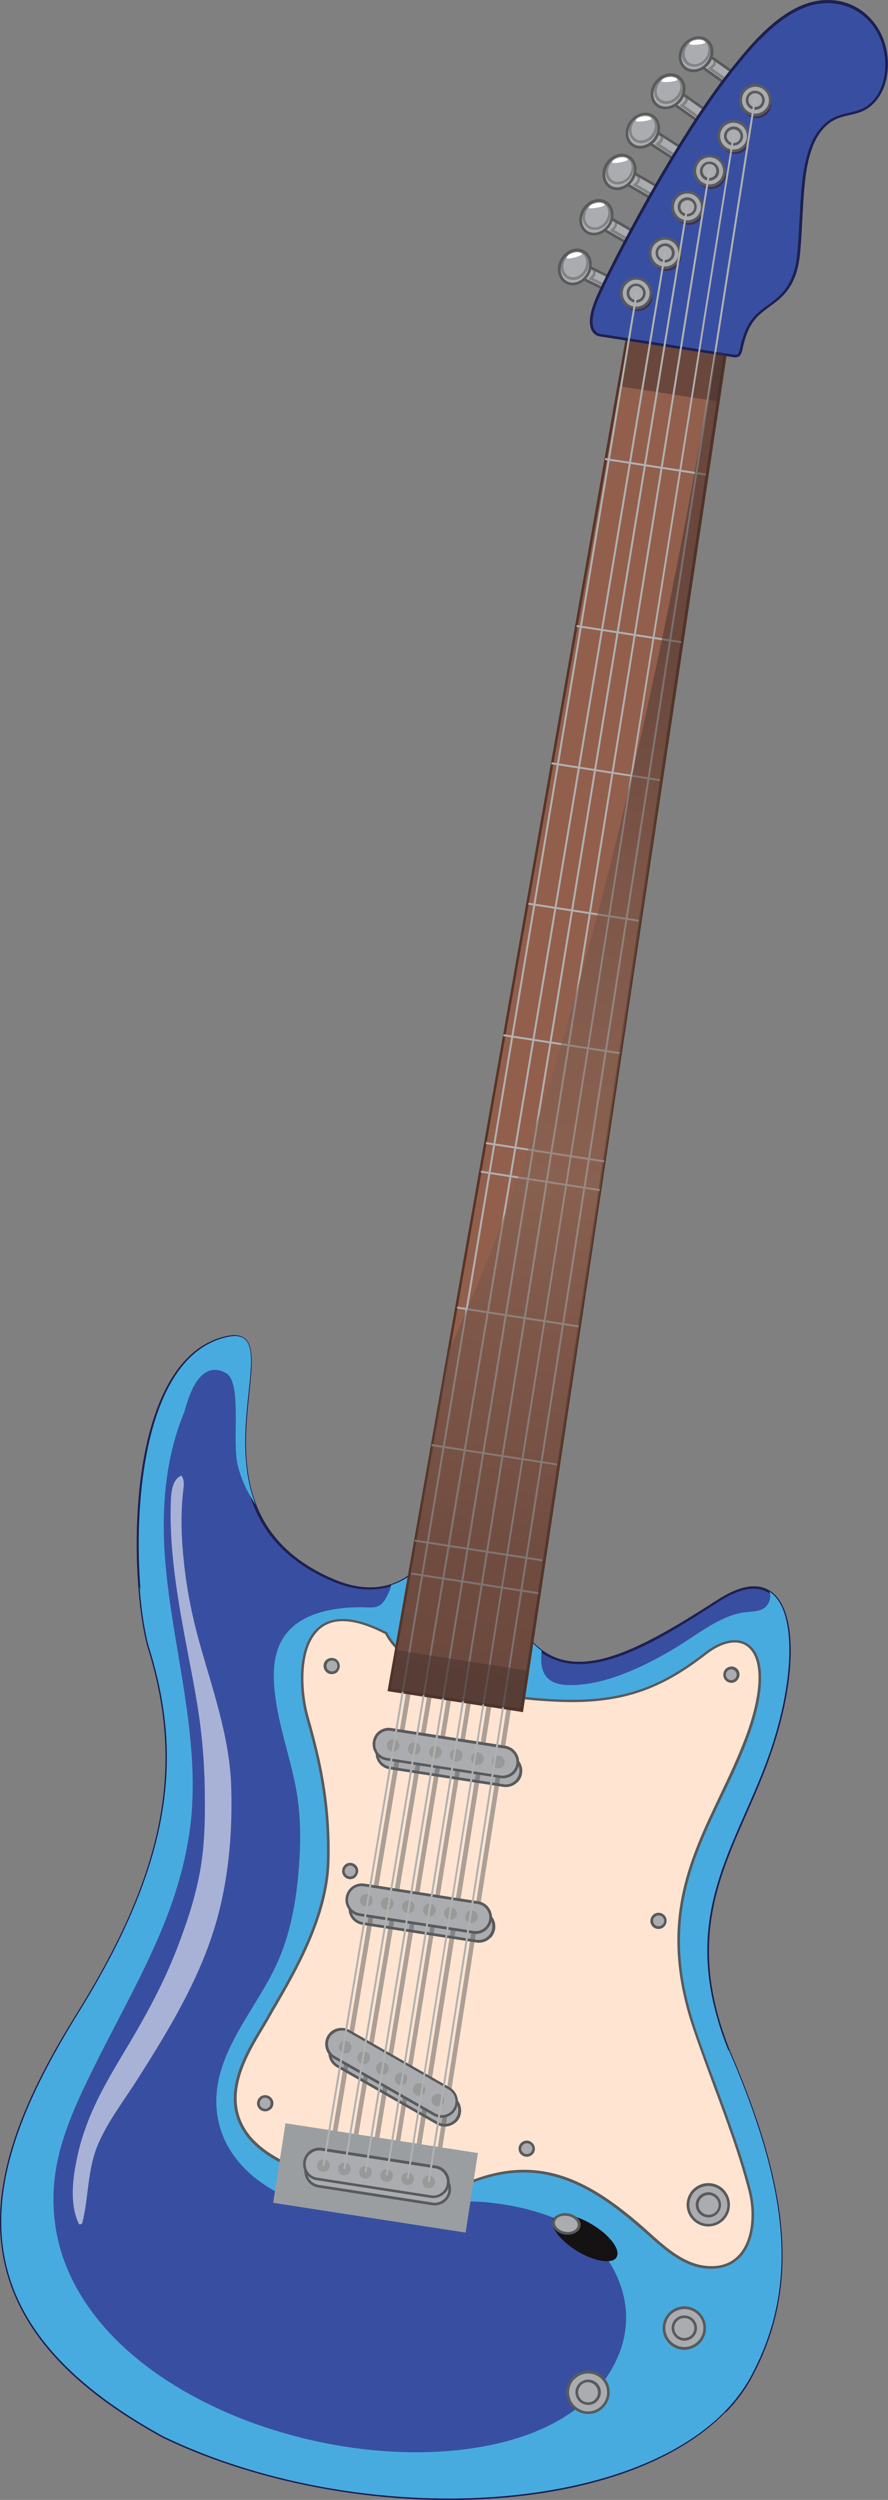 <?xml version="1.0" encoding="UTF-8"?>
<svg xmlns="http://www.w3.org/2000/svg" xmlns:xlink="http://www.w3.org/1999/xlink" viewBox="0 0 59.29 166.79">
  <rect x="0" y="0" width="59.29" height="166.79" fill="#808080" stroke="none"/>
  <defs>
    <style>
      .cls-1 {
        fill: url(#linear-gradient-3);
      }

      .cls-1, .cls-2, .cls-3, .cls-4, .cls-5, .cls-6, .cls-7, .cls-8 {
        mix-blend-mode: multiply;
      }

      .cls-9, .cls-10 {
        fill: #fff;
      }

      .cls-11 {
        fill: #585a5c;
      }

      .cls-2 {
        fill: url(#linear-gradient-4);
      }

      .cls-12 {
        fill: #151213;
      }

      .cls-13 {
        fill: url(#linear-gradient-15);
      }

      .cls-3, .cls-5, .cls-14 {
        fill: none;
      }

      .cls-15 {
        fill: url(#linear-gradient-14);
      }

      .cls-16, .cls-17 {
        fill: #384fa1;
      }

      .cls-10 {
        opacity: .56;
      }

      .cls-18 {
        fill: #925f4d;
      }

      .cls-19 {
        fill: #9b9ea0;
      }

      .cls-20 {
        fill: url(#linear-gradient-11);
      }

      .cls-4 {
        fill: url(#linear-gradient-6);
      }

      .cls-21 {
        fill: url(#linear-gradient-10);
      }

      .cls-5 {
        opacity: .5;
      }

      .cls-22 {
        fill: #989998;
      }

      .cls-6 {
        fill: url(#linear-gradient-5);
      }

      .cls-23 {
        fill: url(#linear-gradient-16);
      }

      .cls-14 {
        isolation: isolate;
      }

      .cls-24 {
        fill: #b0b1b1;
      }

      .cls-17 {
        mix-blend-mode: screen;
      }

      .cls-25 {
        fill: #fee4d1;
      }

      .cls-7 {
        fill: url(#linear-gradient-2);
      }

      .cls-26 {
        fill: url(#linear-gradient-7);
      }

      .cls-27 {
        fill: url(#linear-gradient-9);
      }

      .cls-28 {
        fill: url(#linear-gradient);
      }

      .cls-29 {
        fill: #1e2051;
      }

      .cls-30 {
        fill: #563528;
      }

      .cls-8 {
        fill: #48abdf;
      }

      .cls-31 {
        fill: url(#linear-gradient-8);
      }

      .cls-32 {
        fill: url(#linear-gradient-12);
      }

      .cls-33 {
        fill: url(#linear-gradient-13);
      }

      .cls-34 {
        fill: #aaacaf;
      }
    </style>
    <linearGradient id="linear-gradient" x1="-2056.13" y1="264.13" x2="-2056.13" y2="265.33" gradientTransform="translate(2096.31 218.89) rotate(8.81)" gradientUnits="userSpaceOnUse">
      <stop offset="0" stop-color="#e01d3c"/>
      <stop offset=".08" stop-color="#ba182e"/>
      <stop offset=".17" stop-color="#991321"/>
      <stop offset=".26" stop-color="#7e1018"/>
      <stop offset=".35" stop-color="#6b0d11"/>
      <stop offset=".45" stop-color="#600c0d"/>
      <stop offset=".55" stop-color="#5d0c0c"/>
      <stop offset=".67" stop-color="#4d0f10"/>
      <stop offset=".83" stop-color="#421113"/>
      <stop offset="1" stop-color="#3f1214"/>
    </linearGradient>
    <linearGradient id="linear-gradient-2" x1="-2057.27" y1="264.41" x2="-2057.27" y2="265.1" xlink:href="#linear-gradient"/>
    <linearGradient id="linear-gradient-3" x1="-2056.79" y1="264.54" x2="-2056.79" y2="265.22" xlink:href="#linear-gradient"/>
    <linearGradient id="linear-gradient-4" x1="-2056.21" y1="264.58" x2="-2056.21" y2="265.27" xlink:href="#linear-gradient"/>
    <linearGradient id="linear-gradient-5" x1="-2055.62" y1="264.55" x2="-2055.62" y2="265.24" xlink:href="#linear-gradient"/>
    <linearGradient id="linear-gradient-6" x1="-2055.12" y1="264.45" x2="-2055.12" y2="265.15" xlink:href="#linear-gradient"/>
    <linearGradient id="linear-gradient-7" x1="-2056.13" y1="263.64" x2="-2056.13" y2="264.69" xlink:href="#linear-gradient"/>
    <linearGradient id="linear-gradient-8" x1="-2057.01" y1="121.09" x2="-2057.01" y2="213.74" gradientTransform="translate(2096.31 218.89) rotate(8.81)" gradientUnits="userSpaceOnUse">
      <stop offset=".21" stop-color="#412f2c"/>
      <stop offset=".26" stop-color="#4b3832"/>
      <stop offset=".39" stop-color="#684f45"/>
      <stop offset=".51" stop-color="#795d50"/>
      <stop offset=".6" stop-color="#806354"/>
      <stop offset=".7" stop-color="#6c5247"/>
      <stop offset=".89" stop-color="#4c3833"/>
      <stop offset="1" stop-color="#412f2c"/>
    </linearGradient>
    <linearGradient id="linear-gradient-9" x1="-2054.87" y1="102.53" x2="-2053.43" y2="104.88" xlink:href="#linear-gradient"/>
    <linearGradient id="linear-gradient-10" x1="-2055.94" y1="105.12" x2="-2054.5" y2="107.47" xlink:href="#linear-gradient"/>
    <linearGradient id="linear-gradient-11" x1="-2057.17" y1="107.67" x2="-2055.73" y2="110.02" xlink:href="#linear-gradient"/>
    <linearGradient id="linear-gradient-12" x1="-2058.27" y1="110.26" x2="-2056.83" y2="112.61" xlink:href="#linear-gradient"/>
    <linearGradient id="linear-gradient-13" x1="-2059.27" y1="113.53" x2="-2057.83" y2="115.88" xlink:href="#linear-gradient"/>
    <linearGradient id="linear-gradient-14" x1="-2060.76" y1="116.47" x2="-2059.32" y2="118.82" xlink:href="#linear-gradient"/>
    <linearGradient id="linear-gradient-15" x1="-2057.72" y1="121.08" x2="-2057.72" y2="213.74" xlink:href="#linear-gradient-8"/>
    <linearGradient id="linear-gradient-16" x1="-2057.72" y1="121.09" x2="-2057.72" y2="213.74" xlink:href="#linear-gradient-8"/>
  </defs>
  <g class="cls-14">
    <g id="Layer_1" data-name="Layer 1">
      <g>
        <g>
          <g>
            <path class="cls-28" d="m22.54,164.9l-.1.64c-.04.28.58.61,1.38.74.81.12,1.5,0,1.54-.28l.1-.67-2.92-.43Z"/>
            <path class="cls-7" d="m22.73,165.89s-.06-.03-.05-.07l.08-.57s.04-.05.07-.05c.04,0,.06.04.06.07l-.09.56s-.04.05-.07.05Z"/>
            <path class="cls-1" d="m23.19,166.09s-.06-.04-.06-.07l.09-.57s.04-.06.07-.05c.04,0,.06.03.06.07l-.09.57s-.04.05-.07.05Z"/>
            <path class="cls-2" d="m23.76,166.22s-.06-.04-.06-.07l.09-.57s.04-.05.07-.05c.04.01.06.04.05.07l-.08.57s-.04.05-.07.05Z"/>
            <path class="cls-6" d="m24.34,166.28s-.06-.04-.05-.07l.09-.57s.04-.05.07-.05c.04,0,.06.04.06.07l-.09.57s-.04.05-.07.05Z"/>
            <path class="cls-4" d="m24.85,166.27s-.06-.03-.06-.06l.09-.58s.04-.05.07-.05c.04,0,.06.04.05.07l-.09.57s-.03.05-.07.05Z"/>
            <path class="cls-26" d="m25.46,165.35c-.05.28-.73.41-1.54.29-.8-.13-1.42-.46-1.38-.74.04-.28.73-.41,1.54-.28.81.12,1.42.45,1.38.73Z"/>
          </g>
          <g>
            <path class="cls-16" d="m28.65,103.75s-2,3.56-6.43,1.66c-10.91-4.68-2.39-17.18-7.03-16.21-7,1.45-6.46,16.75-5.2,20.81,2.27,7.33,1.47,14.26-4.7,24.21-6.17,9.95-9.5,20.05,5.63,28.33,13.89,6.69,34.27,5.24,39.21-4.06,2.95-5.57,2.83-11.67-1.51-21.7-3.63-9.08.66-13.58,2.87-20.18,2.2-6.6,1.57-13.11-3.52-9.84-5.09,3.27-9.84,6.07-12.75,2.48-2.92-3.59-6.57-5.5-6.57-5.5Z"/>
            <path class="cls-29" d="m48.45,160.93c-2.97,3.06-8.09,5.09-14.56,5.69-7.75.72-16.35-.77-23.01-3.97-5.92-3.24-9.34-6.9-10.47-11.18-1.55-5.9,1.55-12.05,4.8-17.28,5.76-9.3,7.12-16.29,4.69-24.14-.94-3.03-1.57-12.79,1.46-17.93.98-1.66,2.26-2.67,3.81-2.99.55-.11.94-.05,1.21.19.59.53.45,1.89.27,3.6-.4,3.82-1.02,9.58,5.61,12.43,4.29,1.84,6.23-1.48,6.31-1.62l.04-.08.08.04s3.71,1.96,6.6,5.52c2.78,3.43,7.18,1.02,12.64-2.49,1.54-.99,2.76-1.15,3.63-.48,1.64,1.28,1.65,5.56.03,10.43-.51,1.54-1.14,2.97-1.75,4.36-2,4.54-3.88,8.83-1.11,15.76,4.16,9.63,4.6,15.94,1.5,21.77-.45.85-1.04,1.65-1.76,2.39ZM12.59,90.77c-.39.4-.74.88-1.07,1.42-3.01,5.1-2.38,14.78-1.45,17.79,2.45,7.9,1.08,14.94-4.71,24.29-3.22,5.2-6.31,11.3-4.78,17.14,1.11,4.24,4.51,7.86,10.38,11.07,6.63,3.19,15.19,4.67,22.91,3.96,7.98-.74,13.88-3.65,16.18-7.98,3.07-5.78,2.63-12.04-1.51-21.62-2.8-7-.9-11.32,1.11-15.9.61-1.38,1.24-2.81,1.75-4.35,1.57-4.72,1.59-9.02.03-10.23-.79-.62-1.94-.45-3.42.49-4.58,2.95-9.77,6.28-12.87,2.46-2.64-3.25-5.93-5.14-6.47-5.44-.75,1.26-3.01,3.12-6.5,1.62-6.75-2.9-6.13-8.74-5.72-12.61.18-1.66.32-2.98-.21-3.45-.22-.2-.57-.25-1.05-.15-.99.2-1.86.7-2.62,1.48Z"/>
          </g>
          <path class="cls-8" d="m48.63,136.8c-3.63-9.08.66-13.58,2.87-20.18,1.55-4.65,1.7-9.26-.13-10.43.02.07.04.13.05.2.04.29-.08.58-.27.79-.2.22-.52.29-.8.33-.31.04-.62.04-.93.11-.39.08-.78.22-1.14.39-.74.33-1.42.79-2.1,1.24-1.41.94-2.9,1.78-4.48,2.4-.82.32-1.68.58-2.55.7-.42.06-.85.09-1.27.07-.32-.01-.65-.06-.94-.2-.81-.38-.87-1.26-.77-2.08-.32-.24-.63-.53-.92-.89-2.92-3.59-6.57-5.5-6.57-5.5,0,0-.82,1.45-2.56,2-.03.16-.08.32-.15.47-.19.42-.41.9-.91,1-.21.04-.42.03-.63.02-.36-.02-.71,0-1.07.01-1.47.1-3.1.45-4.12,1.59-1.19,1.33-1.04,3.31-.77,4.95.32,1.88.95,3.69,1.3,5.56.36,1.96.32,4.03.12,6-.2,2.01-.63,4.07-1.51,5.9-1.51,3.17-4.48,6.18-3.85,9.98.55,3.35,3.81,5.51,6.96,6.04,3.62.61,7.23-.65,10.86-.35,1.64.14,3.3.5,4.82,1.13.71.3,1.41.66,2.02,1.14.64.5,1.14,1.15,1.56,1.84.76,1.25,1.17,2.7,1.03,4.17-.13,1.41-.73,2.73-1.6,3.84-1.64,2.09-4.07,3.26-6.6,3.9-2.11.53-4.3.71-6.47.66-2.33-.05-4.66-.38-6.92-.94-2.26-.56-4.46-1.35-6.54-2.4-1.98-1-3.85-2.23-5.47-3.74-1.48-1.39-2.74-3.02-3.57-4.88-.83-1.85-1.17-3.89-1-5.91.24-2.87,1.51-5.49,2.77-8.03,1.67-3.36,3.57-6.63,4.89-10.16.67-1.81,1.17-3.68,1.42-5.59.25-1.92.21-3.86.03-5.79-.35-3.75-1.22-7.42-1.61-11.16-.38-3.67-.22-7.39,1.21-10.84,0,0,0,0,0,0,.06-.21.12-.42.19-.63.21-.63.48-1.31.97-1.77.18-.17.41-.3.66-.35.26-.05.53,0,.77.11.14.06.28.14.38.26.11.14.19.31.24.48.15.48.18.99.2,1.49.05,1.14-.05,2.29.05,3.43.04.51.2,1.01.38,1.49.23.6.54,1.18.9,1.71-2.09-5.38,1.58-11.89-1.83-11.19-7,1.45-6.46,16.75-5.2,20.81,2.27,7.33,1.47,14.26-4.7,24.21-6.17,9.95-9.5,20.05,5.63,28.33,13.89,6.69,34.27,5.24,39.21-4.06,2.95-5.57,2.83-11.67-1.51-21.7Z"/>
          <path class="cls-8" d="m51.61,145.69c.05.67.06,1.36.02,2.04-.07,1.24-.17,2.5-.35,3.73-.15,1.02-.4,2.03-.78,3-1.44,3.65-4.66,6.36-8.13,8.03-3.47,1.66-7.33,2.43-11.15,2.68-3.77.24-7.59,0-11.3-.73-3.32-.65-6.5-1.85-9.4-3.59-2.92-1.75-5.64-4.07-7.38-7.03-.82-1.4-1.4-2.93-1.62-4.54-.27-1.92.03-3.82.57-5.68,1.35-4.61,4.08-8.63,6.24-12.87,1.12-2.19,2.12-4.47,2.65-6.89.29-1.3.47-2.61.53-3.94.06-1.34-.04-2.68-.19-4.01-.27-2.34-.84-4.62-1.29-6.92-.2-1.01-.39-2.09-.71-3.12.13,1.77.38,3.25.66,4.16,2.27,7.33,1.47,14.26-4.7,24.21-6.17,9.95-9.5,20.05,5.63,28.33,13.89,6.69,34.27,5.24,39.21-4.06,1.96-3.7,2.56-7.63,1.48-12.8Z"/>
          <g>
            <g>
              <g>
                <g>
                  <polygon class="cls-34" points="46.92 4.5 52.45 8.41 52.96 7.68 47.43 3.77 46.92 4.5"/>
                  <path class="cls-11" d="m52.47,8.53l-5.68-4.01.62-.88,5.68,4.01-.61.88Zm-5.43-4.05l5.39,3.8.41-.58-5.38-3.8-.41.58Z"/>
                </g>
                <g class="cls-5">
                  <g>
                    <path class="cls-34" d="m47.4,4.56c.33-.23.31-.32.33-.56l-.28-.2-.53.7,5.53,3.91.12-.17-5.16-3.68Z"/>
                    <path class="cls-11" d="m52.48,8.53l-5.69-4.01.64-.84.4.27v.11c-.02.2-.04.32-.27.5l5.13,3.66-.22.32Zm-5.43-4.05l5.38,3.8v-.02s-5.18-3.7-5.18-3.7l.11-.07c.27-.19.28-.25.29-.44h0s-.17-.12-.17-.12l-.42.56Z"/>
                  </g>
                </g>
              </g>
              <g>
                <path class="cls-34" d="m47.21,2.7c.43.34.44,1.03.03,1.54-.4.51-1.08.64-1.51.29-.43-.34-.45-1.03-.03-1.54.4-.51,1.08-.64,1.51-.29Z"/>
                <path class="cls-11" d="m47.22,4.4c-.22.23-.51.37-.8.41-.28.03-.54-.04-.74-.21-.2-.16-.33-.4-.36-.68-.04-.34.08-.7.31-.98.23-.29.56-.47.9-.51.28-.03.54.04.74.21h0c.2.16.33.4.36.68.04.34-.08.7-.31.98-.03.04-.06.07-.09.11Zm-1.37-1.45s-.06.06-.08.09c-.2.25-.3.56-.27.85.02.23.13.43.29.56.16.13.38.19.61.17.29-.03.57-.19.77-.45.2-.25.3-.56.27-.85-.02-.23-.13-.43-.29-.56h0c-.16-.13-.38-.19-.61-.17-.25.03-.5.15-.69.35Z"/>
              </g>
              <g class="cls-5">
                <path class="cls-34" d="m47.21,2.7c-.43-.35-1.11-.21-1.51.29-.41.51-.39,1.19.03,1.54.43.35,1.1.21,1.51-.29.41-.5.4-1.19-.03-1.54Zm-.07,1.27c-.33.42-.9.52-1.24.24-.35-.28-.37-.85-.03-1.27.34-.42.9-.52,1.25-.24.35.29.37.85.03,1.27Z"/>
                <path class="cls-11" d="m47.22,4.4c-.22.23-.51.37-.8.41-.28.03-.54-.04-.74-.21-.2-.16-.33-.4-.36-.68-.04-.34.08-.7.31-.98.23-.29.56-.47.9-.51.28-.03.54.04.74.21h0c.2.16.33.4.36.68.04.34-.08.7-.31.98-.03.04-.06.07-.09.11Zm-1.68-.91c-.04.13-.05.27-.04.41.02.23.13.43.29.56.16.13.38.19.61.17.29-.03.57-.19.77-.45.15-.19.25-.41.27-.63-.04.16-.12.32-.24.47-.2.24-.47.4-.76.43-.23.02-.45-.04-.62-.17-.19-.15-.3-.38-.31-.65,0-.04,0-.09,0-.13Zm.46-.57s-.04.05-.06.07c-.15.18-.23.41-.22.63,0,.21.09.4.24.52.13.11.3.15.48.14.24-.02.47-.16.63-.36h0c.31-.38.3-.89-.01-1.15-.29-.23-.75-.16-1.06.16Z"/>
              </g>
              <path class="cls-9" d="m47.08,2.84c.01.12-1.04.22-1.05.09-.01-.12.21-.24.51-.27.29-.03.54.05.55.18Z"/>
            </g>
            <g>
              <g>
                <g>
                  <rect class="cls-34" x="47.63" y="5.19" width=".89" height="6.77" transform="translate(13.34 42.9) rotate(-54.78)"/>
                  <path class="cls-11" d="m50.6,11.01l-5.68-4.01.62-.87,5.68,4.01-.62.87Zm-5.43-4.05l5.39,3.8.41-.58-5.38-3.8-.41.58Z"/>
                </g>
                <g class="cls-5">
                  <g>
                    <path class="cls-34" d="m45.54,7.04c.33-.23.31-.33.33-.56l-.28-.2-.53.7,5.53,3.91.12-.17-5.16-3.68Z"/>
                    <path class="cls-11" d="m50.6,11.01l-5.68-4.01.64-.84.39.27v.1c-.02.2-.03.32-.27.5l5.14,3.66-.22.31Zm-5.43-4.05l5.38,3.8v-.02s-5.18-3.7-5.18-3.7l.1-.07c.27-.19.27-.26.28-.44h0s-.17-.12-.17-.12l-.42.55Z"/>
                  </g>
                </g>
              </g>
              <g>
                <path class="cls-34" d="m45.34,5.18c.43.34.44,1.03.03,1.54-.4.51-1.08.64-1.51.29-.42-.34-.44-1.03-.03-1.54.41-.51,1.08-.64,1.51-.29Z"/>
                <path class="cls-11" d="m45.35,6.88c-.44.45-1.11.55-1.55.2-.46-.38-.48-1.12-.04-1.67.23-.29.56-.48.9-.51.27-.03.54.04.74.21.2.16.33.4.36.68.04.34-.08.7-.31.99-.03.04-.06.07-.09.11Zm-1.37-1.44s-.05.06-.08.09c-.38.47-.37,1.1.02,1.41.39.31,1.02.19,1.39-.28.2-.25.3-.56.27-.85-.02-.23-.13-.43-.29-.56h0c-.16-.13-.38-.19-.6-.17-.25.03-.5.15-.7.36Z"/>
              </g>
              <g class="cls-5">
                <path class="cls-34" d="m45.34,5.18c-.43-.35-1.1-.22-1.51.29-.41.51-.39,1.2.03,1.54.43.34,1.11.21,1.51-.29.41-.5.39-1.19-.03-1.54Zm-.07,1.26c-.33.42-.89.52-1.24.24-.35-.28-.36-.85-.03-1.27.34-.41.89-.52,1.25-.24.35.28.36.85.03,1.27Z"/>
                <path class="cls-11" d="m45.35,6.88c-.44.45-1.11.55-1.55.2-.46-.38-.48-1.12-.04-1.67.23-.29.56-.48.9-.51.27-.03.54.04.74.21.2.16.33.4.36.68.04.34-.08.7-.31.99-.03.04-.06.07-.09.11Zm-1.68-.92c-.11.37-.03.76.25.98.39.31,1.02.19,1.39-.28.15-.19.25-.41.27-.63-.04.17-.12.33-.24.47-.17.22-.41.37-.67.42-.26.05-.51,0-.7-.16-.23-.19-.33-.49-.3-.79Zm.46-.56s-.04.05-.06.07c-.3.38-.3.89.01,1.14.15.12.35.16.56.12.21-.04.41-.17.56-.35h0c.17-.21.25-.46.22-.69-.02-.18-.1-.34-.23-.45-.29-.23-.75-.16-1.06.16Z"/>
              </g>
              <path class="cls-9" d="m45.22,5.32c0,.13-1.04.22-1.06.1,0-.13.22-.25.51-.28.29-.02.54.05.55.18Z"/>
            </g>
            <g>
              <g>
                <g>
                  <rect class="cls-34" x="46.05" y="7.66" width=".89" height="6.77" transform="translate(12.06 44.17) rotate(-57.25)"/>
                  <path class="cls-11" d="m49.13,13.37l-5.85-3.76.58-.9,5.84,3.76-.58.9Zm-5.6-3.82l5.55,3.57.38-.6-5.54-3.57-.39.6Z"/>
                </g>
                <g class="cls-5">
                  <g>
                    <path class="cls-34" d="m43.89,9.62c.33-.25.3-.34.31-.57l-.29-.19-.5.72,5.7,3.66.11-.18-5.32-3.45Z"/>
                    <path class="cls-11" d="m49.13,13.37l-5.85-3.76.61-.87.41.26v.11c0,.19-.02.31-.24.5l5.29,3.43-.21.33Zm-5.6-3.81l5.54,3.56v-.02s-5.34-3.47-5.34-3.47l.1-.08c.26-.2.27-.27.27-.44h0s-.17-.12-.17-.12l-.4.57Z"/>
                  </g>
                </g>
              </g>
              <g>
                <path class="cls-34" d="m43.62,7.77c.44.33.49,1.01.1,1.54-.38.52-1.06.68-1.5.36-.44-.33-.48-1.02-.1-1.54.39-.52,1.06-.68,1.5-.36Z"/>
                <path class="cls-11" d="m43.66,9.51c-.18.19-.41.32-.65.38-.31.07-.61.02-.84-.15-.48-.35-.53-1.1-.12-1.66.22-.3.55-.5.88-.55.27-.04.54.02.74.18h0c.48.36.53,1.1.12,1.66-.04.05-.08.11-.13.15Zm-1.36-1.47s-.08.09-.11.13c-.35.48-.32,1.12.08,1.41.19.14.44.19.7.12.26-.06.5-.23.68-.46.36-.48.32-1.11-.08-1.41h0c-.17-.13-.38-.18-.61-.14-.24.03-.47.16-.65.35Z"/>
              </g>
              <g class="cls-5">
                <path class="cls-34" d="m43.62,7.77c-.44-.33-1.11-.17-1.5.36-.38.52-.34,1.21.1,1.54.44.33,1.11.17,1.5-.36.39-.52.34-1.21-.1-1.54Zm-.02,1.27c-.32.43-.87.56-1.23.29-.36-.27-.4-.84-.08-1.27.32-.43.87-.56,1.23-.29.37.27.41.83.09,1.27Z"/>
                <path class="cls-11" d="m43.66,9.51c-.18.19-.41.32-.65.38-.31.07-.61.02-.84-.15-.48-.35-.53-1.1-.12-1.66.22-.3.55-.5.88-.55.27-.04.54.02.74.18h0c.48.36.53,1.1.12,1.66-.04.05-.08.11-.13.15Zm-1.68-.89c-.09.37.01.75.29.96.19.14.44.19.7.12.26-.06.5-.23.68-.46.15-.2.23-.43.24-.64-.03.17-.11.34-.21.48-.18.25-.45.41-.73.46-.23.04-.45-.02-.63-.15-.24-.18-.35-.47-.33-.78Zm.47-.62s-.06.07-.09.11c-.29.39-.26.9.06,1.14.14.1.31.14.49.11.24-.04.46-.18.61-.39h0c.16-.21.23-.47.19-.71-.03-.18-.12-.34-.26-.43-.14-.1-.31-.14-.49-.12-.19.03-.38.13-.53.28Z"/>
              </g>
              <path class="cls-9" d="m43.5,7.92c.02.12-1.03.27-1.05.14-.01-.12.21-.26.5-.29.29-.04.53.03.55.15Z"/>
            </g>
            <g>
              <g>
                <g>
                  <rect class="cls-34" x="44.6" y="10.24" width=".89" height="6.77" transform="translate(10.72 45.82) rotate(-59.99)"/>
                  <path class="cls-11" d="m47.79,15.83l-6.02-3.48.53-.93,6.02,3.48-.54.93Zm-5.77-3.54l5.71,3.3.36-.62-5.71-3.3-.35.62Z"/>
                </g>
                <g class="cls-5">
                  <g>
                    <path class="cls-34" d="m42.38,12.33c.31-.27.28-.35.27-.59l-.3-.17-.47.75,5.86,3.39.11-.18-5.48-3.19Z"/>
                    <path class="cls-11" d="m47.79,15.83l-6.02-3.48.56-.9.42.24v.11c0,.2,0,.31-.21.51l5.45,3.18-.2.34Zm-5.77-3.54l5.7,3.3v-.03s-5.49-3.21-5.49-3.21l.1-.08c.25-.21.25-.28.24-.46h0s-.18-.11-.18-.11l-.37.59Z"/>
                  </g>
                </g>
              </g>
              <g>
                <path class="cls-34" d="m42.02,10.49c.46.31.53.99.18,1.53-.36.54-1.02.74-1.48.43-.45-.3-.53-.99-.17-1.53.36-.54,1.02-.73,1.48-.43Z"/>
                <path class="cls-11" d="m42.1,12.28c-.19.2-.43.33-.68.38-.27.06-.54,0-.76-.14-.5-.33-.58-1.08-.2-1.65.19-.28.45-.48.75-.57.3-.09.61-.05.85.11h0c.5.33.59,1.07.2,1.65-.05.08-.11.15-.17.21Zm-1.33-1.5c-.06.06-.11.12-.15.19-.33.5-.27,1.13.15,1.4.18.12.4.16.62.11.29-.06.56-.25.73-.52.33-.5.26-1.13-.15-1.4-.2-.13-.45-.16-.7-.09-.19.05-.36.16-.5.31Z"/>
              </g>
              <g class="cls-5">
                <path class="cls-34" d="m42.02,10.49c-.46-.3-1.12-.11-1.48.43-.36.54-.28,1.23.17,1.53.46.3,1.12.11,1.48-.43.36-.54.28-1.22-.18-1.53Zm.04,1.27c-.3.45-.84.6-1.22.35-.38-.25-.44-.81-.14-1.26.3-.45.84-.61,1.22-.36.38.25.44.82.14,1.26Z"/>
                <path class="cls-11" d="m42.1,12.28c-.19.2-.43.33-.68.38-.27.06-.54,0-.76-.14-.5-.33-.58-1.08-.2-1.65.19-.28.45-.48.75-.57.3-.09.61-.05.85.11h0c.5.33.59,1.07.2,1.65-.05.08-.11.15-.17.21Zm-1.68-.83c-.06.37.06.73.34.92.18.12.4.16.62.11.29-.06.56-.25.73-.52.13-.2.2-.43.21-.64-.03.17-.09.33-.19.48-.15.23-.38.4-.63.47-.26.07-.51.04-.72-.1-.18-.12-.31-.31-.35-.54-.01-.06-.02-.13-.02-.19Zm.48-.7s-.09.1-.12.15c-.15.22-.21.47-.16.7.04.18.13.33.28.43.16.11.36.13.57.07.21-.06.4-.2.53-.4h0c.15-.22.2-.48.16-.71-.04-.18-.13-.33-.28-.43-.14-.09-.32-.12-.5-.09-.18.04-.34.13-.47.27Z"/>
              </g>
              <path class="cls-9" d="m41.91,10.65c.02.12-1.02.31-1.04.19-.02-.12.19-.26.48-.32.29-.05.54,0,.56.13Z"/>
            </g>
            <g>
              <g>
                <g>
                  <polygon class="cls-34" points="40.36 15.34 46.22 18.72 46.67 17.95 40.8 14.57 40.36 15.34"/>
                  <path class="cls-11" d="m46.26,18.85l-6.02-3.47.53-.93,6.02,3.47-.54.93Zm-5.78-3.54l5.71,3.29.35-.61-5.71-3.29-.35.61Z"/>
                </g>
                <g class="cls-5">
                  <g>
                    <path class="cls-34" d="m40.85,15.36c.31-.26.28-.35.28-.59l-.3-.17-.47.74,5.87,3.38.1-.18-5.48-3.19Z"/>
                    <path class="cls-11" d="m46.26,18.85l-.08-.05-5.95-3.43.56-.9.42.24v.1c0,.2,0,.32-.21.52l5.45,3.17-.19.33Zm-5.77-3.53l5.71,3.29v-.02s-5.5-3.21-5.5-3.21l.1-.08c.25-.21.25-.28.25-.46h0s-.18-.1-.18-.1l-.37.59Z"/>
                  </g>
                </g>
              </g>
              <g>
                <path class="cls-34" d="m40.48,13.52c.45.3.53.99.18,1.53-.36.54-1.02.73-1.48.43-.46-.3-.53-.99-.17-1.53.35-.54,1.02-.73,1.48-.43Z"/>
                <path class="cls-11" d="m40.56,15.3c-.4.42-1,.53-1.44.25-.5-.33-.59-1.07-.2-1.66.2-.31.51-.52.84-.59.27-.06.54,0,.76.14h0c.21.14.36.37.42.64.07.33-.01.7-.22,1.01-.05.08-.11.14-.17.21Zm-1.34-1.49c-.05.06-.1.12-.15.19-.33.5-.27,1.13.15,1.41.41.27,1.02.09,1.36-.41.18-.27.25-.59.19-.88-.05-.22-.17-.41-.34-.53h0c-.18-.12-.4-.16-.63-.11-.21.04-.42.16-.58.33Z"/>
              </g>
              <g class="cls-5">
                <path class="cls-34" d="m40.48,13.52c-.46-.31-1.12-.11-1.48.43-.36.54-.28,1.23.17,1.53.46.3,1.12.11,1.48-.43.36-.54.28-1.22-.18-1.53Zm.04,1.27c-.3.45-.84.6-1.22.35-.37-.25-.44-.82-.14-1.26.29-.45.84-.6,1.22-.35.37.25.44.81.14,1.26Z"/>
                <path class="cls-11" d="m40.56,15.3c-.4.42-1,.53-1.44.25-.5-.33-.59-1.07-.2-1.66.2-.31.51-.52.84-.59.27-.06.54,0,.76.14h0c.21.14.36.37.42.64.07.33-.01.7-.22,1.01-.05.08-.11.14-.17.21Zm-1.68-.84c-.07.38.05.75.34.94.41.27,1.02.09,1.36-.41.13-.2.21-.43.21-.66-.02.17-.09.34-.19.5-.32.48-.92.65-1.34.38-.25-.17-.37-.45-.37-.75Zm.47-.68s-.09.1-.12.15c-.27.4-.21.91.12,1.14.34.22.83.07,1.09-.33h0c.13-.2.19-.43.17-.65-.02-.21-.13-.39-.28-.49-.14-.09-.32-.13-.51-.09-.17.04-.34.13-.47.26Z"/>
              </g>
              <path class="cls-9" d="m40.37,13.67c.02.12-1.02.31-1.04.2-.02-.13.19-.27.48-.32.29-.05.54,0,.56.13Z"/>
            </g>
            <g>
              <g>
                <g>
                  <rect class="cls-34" x="41.76" y="16.32" width=".89" height="6.77" transform="translate(6.01 49.01) rotate(-64.02)"/>
                  <path class="cls-11" d="m45.09,21.7l-6.25-3.04.47-.96.08.04,6.17,3-.47.96Zm-6.01-3.13l5.92,2.89.31-.64-5.92-2.89-.31.64Z"/>
                </g>
                <g class="cls-5">
                  <g>
                    <path class="cls-34" d="m39.45,18.6c.29-.28.25-.37.23-.6l-.31-.15-.41.77,6.09,2.97.09-.19-5.69-2.8Z"/>
                    <path class="cls-11" d="m45.09,21.7l-6.25-3.05.5-.93.43.21v.1c.03.2.03.32-.17.53l5.65,2.78-.17.35Zm-6.01-3.13l5.92,2.88v-.03s-5.71-2.81-5.71-2.81l.09-.09c.24-.23.23-.3.21-.48h0s-.19-.09-.19-.09l-.33.62Z"/>
                  </g>
                </g>
              </g>
              <g>
                <path class="cls-34" d="m38.96,16.79c.48.27.6.95.28,1.51-.32.57-.96.8-1.44.53-.48-.27-.6-.95-.28-1.51.32-.56.97-.8,1.44-.53Z"/>
                <path class="cls-11" d="m39.1,18.64c-.37.39-.92.51-1.35.27-.23-.13-.39-.35-.46-.62-.09-.33-.04-.7.15-1.02.18-.32.48-.56.81-.65.27-.07.54-.04.76.09.22.13.39.34.46.61.09.33.04.7-.15,1.02-.06.11-.14.21-.22.29Zm-1.31-1.53c-.07.08-.14.16-.19.26-.16.28-.21.6-.13.88.06.22.19.4.38.51.43.24,1.03.02,1.32-.5.16-.28.21-.61.13-.89-.06-.22-.19-.4-.38-.5h0c-.18-.1-.4-.13-.62-.07-.19.05-.36.16-.5.31Z"/>
              </g>
              <g class="cls-5">
                <path class="cls-34" d="m38.96,16.79c-.47-.27-1.12-.04-1.44.53-.32.56-.2,1.24.28,1.51.48.27,1.12.04,1.44-.53.32-.56.2-1.24-.28-1.51Zm.13,1.26c-.27.46-.79.66-1.19.43-.4-.23-.5-.78-.24-1.25.27-.47.8-.66,1.19-.44.39.22.5.78.23,1.25Z"/>
                <path class="cls-11" d="m39.1,18.64c-.37.39-.92.51-1.35.27-.23-.13-.39-.35-.46-.62-.09-.33-.04-.7.15-1.02.18-.32.48-.56.81-.65.27-.07.54-.04.76.09.22.13.39.34.46.61.09.33.04.7-.15,1.02-.06.11-.14.21-.22.29Zm-1.66-.8c-.02.14,0,.28.03.41.06.22.19.4.38.51.43.24,1.03.02,1.32-.5.12-.21.18-.45.16-.67-.01.17-.06.35-.16.52h0c-.29.51-.88.71-1.31.47-.26-.15-.41-.42-.42-.73Zm.47-.76c-.06.06-.11.13-.16.21-.24.42-.15.92.2,1.12.34.2.82.02,1.06-.4.24-.42.15-.93-.2-1.13-.28-.16-.65-.07-.91.2Z"/>
              </g>
              <path class="cls-9" d="m38.86,16.95c.03.12-.99.39-1.02.27-.03-.12.17-.28.45-.35.28-.07.53-.03.57.09Z"/>
            </g>
          </g>
          <g>
            <path class="cls-25" d="m25.78,108.97s1.78,4.17,11.74,4.5c4.42.15,6.98-1.14,9.59-3.16,2.6-2.02,4.95-.28,2.72,5.66-2.23,5.94-6.46,10.45-3.51,19.29,1.21,3.62,2.79,7.23,3.73,10.92.55,2.15.06,5.29-2.83,5.09-1.77-.13-3.14-1.57-4.41-2.67-3.29-2.87-6.59-4.81-11.17-3.11-2.68.83-11.78.79-14.94-2.84-2.44-2.87.19-6.26,1.27-8.18,1.08-1.92,3.83-6.15,3.94-10.26.11-4.1-.67-7.11-1.38-9.64-.72-2.54-.87-8.78,5.26-5.6Z"/>
            <path class="cls-11" d="m49.39,150.62c-.54.56-1.27.8-2.18.74-1.57-.11-2.84-1.25-3.97-2.26-.17-.15-.33-.29-.49-.43-3.48-3.04-6.7-4.72-11.08-3.09-1.32.41-4.26.63-7.33.26-4.6-.55-6.73-2-7.71-3.12-2.18-2.57-.38-5.55.81-7.52.16-.27.32-.53.45-.77.12-.22.26-.46.42-.73,1.28-2.19,3.41-5.86,3.51-9.48.11-3.99-.62-6.94-1.38-9.61-.48-1.69-.68-4.83.84-6.07.99-.81,2.52-.69,4.55.36h.03s.01.04.01.04c0,.01.46,1.04,2.12,2.1,1.53.98,4.43,2.18,9.54,2.35,4.37.15,6.89-1.09,9.53-3.14,1.11-.86,2.21-1.06,2.93-.53,1.13.83,1.1,3.18-.06,6.29-.5,1.34-1.11,2.62-1.71,3.86-2.1,4.4-4.08,8.55-1.81,15.37.43,1.3.92,2.62,1.4,3.89.85,2.29,1.73,4.66,2.34,7.03.35,1.37.29,3.23-.62,4.32-.04.05-.08.1-.13.14Zm-28.19-41.78c-1.25,1.29-1.04,4.14-.59,5.71.76,2.69,1.5,5.65,1.39,9.67-.1,3.67-2.25,7.36-3.53,9.57-.16.27-.3.51-.42.73-.13.24-.29.5-.45.77-1.16,1.93-2.92,4.84-.82,7.31,3.06,3.5,12.03,3.68,14.85,2.81,4.46-1.66,7.73.05,11.26,3.12.16.14.32.29.49.44,1.1.99,2.35,2.11,3.86,2.21.92.07,1.65-.21,2.16-.82.87-1.04.92-2.83.58-4.16-.6-2.36-1.48-4.73-2.33-7.02-.47-1.28-.96-2.6-1.4-3.9-2.3-6.88-.3-11.07,1.81-15.5.59-1.24,1.2-2.52,1.7-3.85,1.14-3.03,1.18-5.31.12-6.09-.65-.48-1.66-.28-2.71.53-2.68,2.07-5.23,3.33-9.65,3.18-9.57-.32-11.61-4.12-11.8-4.53-1.94-1-3.4-1.13-4.32-.37-.07.05-.13.11-.19.17Z"/>
          </g>
          <g class="cls-3">
            <g class="cls-3">
              <path class="cls-34" d="m30.57,141.29c-.27.48-.88.64-1.37.37l-6.68-3.82c-.48-.28-.65-.89-.37-1.37h0c.27-.48.89-.65,1.37-.37l6.68,3.82c.48.28.65.89.37,1.37h0Z"/>
              <path class="cls-11" d="m30.49,141.55c-.34.35-.89.44-1.33.19l-6.68-3.82c-.52-.3-.71-.97-.41-1.49.14-.25.38-.44.66-.51.28-.08.58-.04.83.11l6.68,3.82c.52.3.7.97.41,1.5h0c-.05.08-.1.15-.16.21Zm-8.13-5.22c-.05.05-.1.12-.14.18-.25.44-.1.99.34,1.25l6.68,3.82c.44.25,1,.1,1.24-.33.25-.44.1-1-.34-1.25l-6.68-3.82c-.21-.12-.46-.15-.69-.09-.16.04-.3.13-.42.24Z"/>
            </g>
            <g class="cls-3">
              <path class="cls-34" d="m32.96,128.67c-.08.55-.6.92-1.15.84l-7.6-1.18c-.55-.08-.93-.59-.84-1.14h0c.08-.54.6-.92,1.14-.83l7.61,1.18c.55.08.92.59.84,1.14h0Z"/>
              <path class="cls-11" d="m32.76,129.28c-.24.25-.59.38-.96.32l-7.6-1.18c-.28-.04-.54-.19-.71-.42-.18-.24-.25-.53-.2-.82.09-.59.65-1,1.25-.91l7.61,1.18c.59.09,1,.65.91,1.25h0c-.04.23-.14.43-.29.59Zm-9.05-2.57c-.13.13-.22.3-.25.49-.04.24.02.49.17.69.14.19.36.32.59.35l7.6,1.18c.5.08.97-.27,1.04-.76.08-.5-.26-.97-.76-1.04l-7.61-1.18c-.3-.05-.6.06-.8.27Z"/>
            </g>
            <g class="cls-3">
              <path class="cls-34" d="m34.77,118.29c-.08.55-.6.92-1.14.84l-7.61-1.18c-.55-.08-.92-.6-.84-1.14h0c.09-.55.6-.92,1.15-.84l7.61,1.18c.54.08.92.6.83,1.14h0Z"/>
              <path class="cls-11" d="m34.56,118.9s-.09.08-.14.12c-.24.17-.52.24-.81.2l-7.61-1.18c-.59-.09-1-.65-.91-1.24.09-.59.65-1,1.25-.91l7.61,1.18c.29.04.54.2.71.43.17.24.24.52.2.81-.03.23-.14.43-.29.59Zm-9.05-2.57c-.13.13-.22.3-.25.49-.08.5.27.96.76,1.04l7.61,1.18c.24.04.48-.02.68-.17.19-.14.32-.35.36-.59h0c.04-.24-.02-.48-.16-.68-.14-.2-.35-.32-.59-.36l-7.61-1.18c-.3-.05-.6.07-.8.27Z"/>
            </g>
            <g class="cls-5">
              <g>
                <g>
                  <polygon class="cls-34" points="47.05 31.76 40.69 30.77 40.7 30.65 47.07 31.63 47.05 31.76"/>
                  <polygon class="cls-11" points="47.12 31.87 40.59 30.85 40.62 30.54 47.18 31.56 47.12 31.87"/>
                </g>
                <g>
                  <rect class="cls-34" x="42.04" y="39.02" width=".13" height="6.69" transform="translate(-6.2 77.49) rotate(-81.19)"/>
                  <rect class="cls-11" x="41.95" y="38.93" width=".31" height="6.87" transform="translate(-6.2 77.49) rotate(-81.19)"/>
                </g>
                <g>
                  <rect class="cls-34" x="40.49" y="48.09" width=".13" height="6.93" transform="translate(-16.61 83.72) rotate(-81.17)"/>
                  <rect class="cls-11" x="40.4" y="48" width=".31" height="7.11" transform="translate(-16.61 83.72) rotate(-81.17)"/>
                </g>
                <g>
                  <polygon class="cls-34" points="42.56 61.53 35.59 60.45 35.61 60.32 42.58 61.4 42.56 61.53"/>
                  <polygon class="cls-11" points="42.63 61.63 35.49 60.52 35.54 60.22 42.68 61.33 42.63 61.63"/>
                </g>
                <g>
                  <polygon class="cls-34" points="41.28 70.36 33.94 69.23 33.96 69.1 41.29 70.23 41.28 70.36"/>
                  <polygon class="cls-11" points="41.36 70.46 33.84 69.3 33.89 69 41.4 70.16 41.36 70.46"/>
                </g>
                <g>
                  <polygon class="cls-34" points="40.24 77.58 32.79 76.42 32.81 76.3 40.26 77.45 40.24 77.58"/>
                  <polygon class="cls-11" points="40.32 77.68 32.68 76.5 32.73 76.19 40.36 77.38 40.32 77.68"/>
                </g>
                <g>
                  <polygon class="cls-34" points="39.94 79.5 32.45 78.34 32.47 78.21 39.96 79.37 39.94 79.5"/>
                  <polygon class="cls-11" points="40.02 79.6 32.35 78.41 32.39 78.11 40.06 79.29 40.02 79.6"/>
                </g>
                <g>
                  <polygon class="cls-34" points="38.53 88.6 30.86 87.41 30.88 87.28 38.55 88.47 38.53 88.6"/>
                  <polygon class="cls-11" points="38.61 88.7 30.76 87.48 30.8 87.18 38.65 88.39 38.61 88.7"/>
                </g>
                <g>
                  <polygon class="cls-34" points="37.11 97.8 29.19 96.58 29.21 96.45 37.13 97.67 37.11 97.8"/>
                  <polygon class="cls-11" points="37.18 97.91 29.09 96.65 29.13 96.34 37.23 97.6 37.18 97.91"/>
                </g>
                <g>
                  <polygon class="cls-34" points="36.12 104.2 28.08 102.95 28.1 102.82 36.14 104.07 36.12 104.2"/>
                  <polygon class="cls-11" points="36.19 104.3 27.98 103.02 28.02 102.72 36.24 103.99 36.19 104.3"/>
                </g>
                <g>
                  <polygon class="cls-34" points="35.84 106.38 27.8 105.13 27.82 105 35.86 106.25 35.84 106.38"/>
                  <polygon class="cls-11" points="35.91 106.48 27.7 105.21 27.75 104.9 35.97 106.18 35.91 106.48"/>
                </g>
              </g>
              <g>
                <g>
                  <polygon class="cls-34" points="22.03 144.6 21.9 144.58 42.83 19.6 42.95 19.63 22.03 144.6"/>
                  <polygon class="cls-11" points="22.11 144.71 21.8 144.65 42.75 19.5 43.06 19.55 43.04 19.64 22.11 144.71"/>
                </g>
                <g>
                  <polygon class="cls-34" points="23.44 144.82 23.31 144.79 44.72 16.97 44.85 17 23.44 144.82"/>
                  <polygon class="cls-11" points="23.51 144.93 23.21 144.87 23.22 144.78 44.65 16.87 44.95 16.93 44.93 17.01 23.51 144.93"/>
                </g>
                <g>
                  <polygon class="cls-34" points="24.85 145.04 24.72 145.01 46.21 13.84 46.34 13.87 24.85 145.04"/>
                  <polygon class="cls-11" points="24.92 145.14 24.61 145.09 24.63 145 46.13 13.74 46.44 13.79 46.42 13.88 24.92 145.14"/>
                </g>
                <g>
                  <polygon class="cls-34" points="26.25 145.26 26.13 145.23 47.69 11.46 47.82 11.48 26.25 145.26"/>
                  <polygon class="cls-11" points="26.32 145.36 26.02 145.3 26.04 145.22 47.62 11.35 47.92 11.4 47.91 11.49 26.32 145.36"/>
                </g>
                <g>
                  <polygon class="cls-34" points="27.66 145.47 27.53 145.45 49.3 9.09 49.43 9.11 27.66 145.47"/>
                  <polygon class="cls-11" points="27.74 145.58 27.43 145.53 27.44 145.44 49.22 8.98 49.53 9.03 49.52 9.12 27.74 145.58"/>
                </g>
                <g>
                  <polygon class="cls-34" points="29.06 145.69 28.94 145.67 50.72 6.69 50.85 6.71 29.06 145.69"/>
                  <polygon class="cls-11" points="29.14 145.79 28.84 145.75 50.64 6.59 50.95 6.63 50.94 6.72 29.14 145.79"/>
                </g>
              </g>
            </g>
          </g>
          <g>
            <path class="cls-34" d="m30.37,140.7c-.28.48-.89.65-1.37.37l-6.69-3.82c-.48-.27-.64-.89-.37-1.37h0c.28-.48.89-.65,1.37-.37l6.68,3.82c.48.27.65.89.37,1.37h0Z"/>
            <path class="cls-11" d="m30.28,140.96c-.34.35-.89.44-1.33.19l-6.69-3.82c-.52-.3-.7-.97-.41-1.49.3-.52.97-.7,1.49-.4l6.68,3.82c.25.14.43.37.51.65.08.28.04.58-.1.84h0c-.05.08-.1.15-.16.22Zm-8.13-5.21c-.05.05-.1.11-.13.18-.25.44-.09,1,.34,1.25l6.69,3.82c.43.25.99.1,1.24-.34.12-.21.15-.46.09-.7-.06-.23-.22-.43-.42-.55l-6.68-3.82c-.37-.21-.83-.13-1.11.16Z"/>
          </g>
          <g>
            <path class="cls-34" d="m32.76,128.08c-.09.54-.6.92-1.14.84l-7.61-1.18c-.55-.09-.92-.6-.84-1.14h0c.08-.55.59-.92,1.14-.84l7.61,1.18c.55.08.92.59.84,1.14h0Z"/>
            <path class="cls-11" d="m32.55,128.69c-.24.25-.59.38-.95.32l-7.61-1.18c-.29-.05-.55-.2-.72-.44-.17-.24-.24-.52-.19-.81.09-.59.65-1,1.24-.91l7.61,1.18c.29.04.54.2.71.43.17.24.24.52.2.81h0c-.04.23-.14.44-.3.59Zm-9.05-2.57c-.13.13-.22.3-.25.49-.04.24.02.48.16.67.14.2.36.33.6.37l7.61,1.18c.5.08.96-.27,1.04-.76.04-.24-.02-.48-.17-.68-.14-.2-.36-.32-.6-.36l-7.61-1.18c-.3-.05-.6.06-.79.27Z"/>
          </g>
          <g>
            <path class="cls-34" d="m34.56,117.7c-.09.55-.6.92-1.14.84l-7.61-1.18c-.55-.08-.92-.6-.83-1.14h0c.08-.55.59-.92,1.14-.84l7.61,1.18c.55.09.92.6.84,1.15h0Z"/>
            <path class="cls-11" d="m34.36,118.31c-.24.25-.59.38-.95.32l-7.61-1.18c-.29-.04-.54-.2-.71-.43-.17-.24-.24-.53-.2-.82.04-.28.19-.54.42-.71.24-.18.53-.25.82-.2l7.61,1.18c.59.1,1,.66.91,1.25-.04.23-.14.43-.29.59Zm-9.05-2.57c-.13.13-.21.31-.24.49-.04.24.02.49.16.69.14.19.35.32.59.36l7.61,1.18c.5.07.96-.27,1.04-.76h0c.08-.49-.26-.96-.76-1.04l-7.61-1.18c-.25-.04-.49.02-.69.17-.04.03-.08.06-.11.1Z"/>
          </g>
          <g>
            <g>
              <path class="cls-34" d="m23.83,124.9c-.04.25-.27.42-.52.38-.25-.04-.42-.27-.38-.51.04-.25.27-.42.52-.38.25.04.42.27.38.52Z"/>
              <path class="cls-11" d="m23.77,125.21s-.05.04-.07.06c-.12.09-.26.12-.4.1-.3-.05-.5-.32-.45-.62.02-.14.1-.27.21-.36.12-.09.26-.12.4-.1.3.05.5.33.45.62h0c-.02.11-.07.21-.15.29Zm-.65-.63c-.05.05-.09.12-.1.2-.03.2.11.38.3.41.09.02.19,0,.27-.06.08-.06.13-.14.15-.24h0c.03-.2-.11-.38-.3-.42-.1-.01-.19,0-.27.07-.02.01-.03.03-.05.04Z"/>
            </g>
            <g>
              <path class="cls-34" d="m22.61,111.23c-.03.25-.27.41-.52.37-.25-.03-.41-.27-.38-.51.04-.25.27-.42.52-.37.25.03.42.26.38.52Z"/>
              <path class="cls-11" d="m22.55,111.53s-.04.04-.07.06c-.12.09-.26.12-.41.1-.14-.02-.26-.09-.35-.21-.09-.12-.13-.27-.11-.41.02-.15.1-.28.22-.36.12-.08.26-.11.4-.09.14.02.27.09.35.21.09.12.12.26.1.41-.02.11-.07.21-.14.29Zm-.65-.63c-.05.05-.09.12-.1.2-.01.1.01.2.07.27.06.08.14.12.23.14.1.02.2,0,.28-.07.08-.06.12-.14.14-.23h0c.02-.1,0-.2-.06-.28-.06-.08-.14-.13-.24-.14-.1-.02-.19,0-.27.06-.02.01-.04.03-.05.04Z"/>
            </g>
            <g>
              <path class="cls-34" d="m49.27,111.8c-.04.25-.27.42-.52.38-.25-.04-.42-.27-.38-.51.04-.25.27-.42.52-.38.25.04.42.27.38.52Z"/>
              <path class="cls-11" d="m49.22,112.11c-.12.12-.29.19-.47.16-.3-.05-.5-.33-.45-.62.04-.29.32-.5.62-.46.3.05.5.32.45.62h0c-.02.11-.07.21-.15.29Zm-.65-.63c-.05.05-.09.12-.1.2-.03.2.11.38.3.41.2.03.38-.1.41-.3.03-.2-.11-.38-.3-.41-.12-.02-.24.03-.32.11Z"/>
            </g>
            <g>
              <path class="cls-34" d="m44.42,128.22c-.04.25-.27.42-.52.38-.24-.04-.42-.27-.38-.51.04-.25.27-.42.52-.38.25.04.42.27.38.51Z"/>
              <path class="cls-11" d="m44.36,128.53c-.12.12-.29.19-.48.16-.14-.02-.27-.1-.35-.21-.09-.12-.12-.26-.1-.4.02-.14.1-.27.22-.36.12-.09.26-.12.4-.1.3.05.5.32.45.62h0c-.02.12-.07.22-.15.29Zm-.65-.63c-.05.05-.09.12-.1.2-.01.09,0,.19.07.27.06.08.14.13.24.14.2.03.38-.1.42-.3.03-.19-.11-.38-.3-.41-.1-.01-.19,0-.27.07-.02.01-.03.03-.05.04Z"/>
            </g>
            <g>
              <path class="cls-34" d="m18.15,140.39c-.04.25-.27.42-.52.38-.25-.04-.42-.27-.38-.52.04-.25.27-.42.51-.38.25.04.42.27.38.52Z"/>
              <path class="cls-11" d="m18.1,140.7s-.04.04-.07.06c-.12.09-.26.12-.41.1-.15-.02-.27-.1-.36-.22-.08-.12-.12-.26-.09-.4.04-.29.32-.5.62-.45.14.02.27.1.36.22.09.12.12.26.1.4-.02.11-.07.22-.15.3Zm-.65-.63c-.05.05-.09.12-.1.2-.02.1,0,.19.06.27.06.08.14.13.24.15.1.01.19,0,.27-.07.08-.06.13-.14.14-.24h0c.01-.1,0-.19-.07-.27-.06-.08-.14-.13-.24-.15-.12-.02-.24.03-.31.11Z"/>
            </g>
            <g>
              <path class="cls-34" d="m35.62,143.42c-.04.25-.27.41-.52.38-.25-.04-.42-.27-.38-.52.04-.24.27-.41.52-.38.24.04.41.27.38.51Z"/>
              <path class="cls-11" d="m35.56,143.73c-.12.12-.29.19-.47.16-.14-.02-.27-.1-.36-.21-.09-.12-.12-.26-.1-.41.05-.29.32-.49.62-.45.29.05.5.33.46.62h0c-.02.12-.07.22-.15.29Zm-.65-.62c-.05.05-.08.12-.1.19-.02.1,0,.19.07.27.06.08.14.13.24.14.2.03.38-.1.42-.3.03-.19-.11-.38-.31-.41-.12-.02-.24.03-.32.11Z"/>
            </g>
          </g>
          <rect class="cls-19" x="22.38" y="138.79" width="5.37" height="13" transform="translate(-122.34 147.85) rotate(-81.2)"/>
          <g class="cls-3">
            <path class="cls-34" d="m30.01,146.21c-.08.55-.6.92-1.15.84l-7.61-1.18c-.55-.09-.92-.6-.84-1.15h0c.09-.55.6-.92,1.15-.84l7.61,1.18c.55.09.92.6.84,1.15h0Z"/>
            <path class="cls-11" d="m29.81,146.81s-.09.09-.14.12c-.24.17-.53.24-.81.2l-7.61-1.18c-.59-.09-1-.65-.92-1.25.1-.6.66-1,1.25-.91l7.61,1.18c.6.1,1.01.66.91,1.25h0c-.03.22-.14.43-.29.59Zm-9.05-2.57c-.13.13-.22.3-.25.49-.07.5.27.97.77,1.04l7.61,1.18c.24.04.48-.02.68-.17.2-.14.33-.36.36-.6h0c.08-.5-.26-.97-.76-1.05l-7.61-1.18c-.3-.05-.6.06-.8.27Z"/>
          </g>
          <g>
            <path class="cls-34" d="m29.91,145.71c-.08.55-.6.92-1.14.83l-7.61-1.18c-.55-.09-.92-.6-.83-1.14h0c.08-.55.59-.93,1.14-.84l7.61,1.18c.55.08.92.6.84,1.15h0Z"/>
            <path class="cls-11" d="m29.71,146.32s-.09.08-.14.12c-.24.17-.52.24-.81.2l-7.61-1.18c-.29-.04-.54-.2-.71-.44-.17-.24-.24-.52-.19-.81.04-.29.2-.54.43-.72.24-.17.52-.24.81-.19l7.61,1.18c.59.09,1,.65.91,1.25h0c-.03.23-.14.43-.29.59Zm-9.05-2.57c-.13.13-.22.31-.24.5-.04.24.02.48.16.68.14.2.36.33.6.36l7.61,1.18c.24.04.48-.02.68-.17.2-.14.32-.35.36-.59.07-.5-.27-.97-.76-1.04l-7.61-1.18c-.24-.04-.48.02-.67.16-.04.03-.08.06-.12.1Z"/>
          </g>
          <g class="cls-3">
            <path class="cls-22" d="m22.01,144.55c-.04.23-.25.39-.48.35-.23-.04-.39-.25-.35-.48.04-.23.25-.39.49-.35.23.04.38.25.35.48Z"/>
            <path class="cls-22" d="m23.41,144.77c-.03.23-.25.39-.48.35-.23-.04-.39-.25-.35-.48.04-.23.25-.39.48-.35.23.04.39.25.35.48Z"/>
            <path class="cls-22" d="m24.82,144.99c-.03.23-.25.39-.48.36-.23-.04-.38-.26-.35-.48.03-.23.25-.39.48-.35.23.04.39.25.35.48Z"/>
            <path class="cls-22" d="m26.23,145.21c-.04.23-.25.39-.48.36-.23-.04-.39-.25-.35-.48.03-.23.25-.39.48-.36.23.04.39.25.35.48Z"/>
            <path class="cls-22" d="m27.63,145.43c-.03.23-.25.38-.48.35-.23-.04-.39-.25-.35-.48.04-.23.25-.38.48-.35.23.03.39.25.35.48Z"/>
            <path class="cls-22" d="m29.04,145.64c-.04.23-.25.39-.48.35-.23-.03-.39-.25-.35-.48.04-.23.25-.39.48-.36.23.04.39.25.35.49Z"/>
          </g>
          <g class="cls-3">
            <path class="cls-22" d="m24.87,126.85c-.03.23-.25.38-.48.35-.23-.04-.39-.25-.35-.48.04-.22.25-.38.48-.35.23.04.39.25.35.48Z"/>
            <path class="cls-22" d="m26.27,127.07c-.04.23-.25.39-.48.35-.23-.03-.39-.25-.35-.47.04-.24.25-.39.48-.35.23.03.39.25.35.48Z"/>
            <path class="cls-22" d="m27.68,127.29c-.03.23-.25.38-.48.35-.23-.04-.39-.25-.35-.48.04-.23.26-.39.48-.36.23.04.39.25.35.49Z"/>
            <path class="cls-22" d="m29.09,127.5c-.03.23-.25.39-.48.35-.23-.04-.38-.25-.35-.48.04-.23.25-.38.48-.35.23.03.39.25.35.48Z"/>
            <path class="cls-22" d="m30.5,127.72c-.04.23-.25.39-.49.35-.23-.04-.38-.25-.35-.48.03-.23.25-.39.48-.35.23.04.39.25.35.48Z"/>
            <path class="cls-22" d="m31.9,127.94c-.04.23-.25.39-.48.35-.23-.04-.39-.25-.35-.48.03-.23.25-.39.48-.35.23.04.38.25.35.48Z"/>
          </g>
          <g class="cls-3">
            <path class="cls-22" d="m26.66,116.52c-.04.23-.25.39-.48.35-.23-.03-.38-.25-.35-.48.04-.23.25-.38.48-.35.23.04.39.25.35.48Z"/>
            <path class="cls-22" d="m28.07,116.74c-.04.23-.25.38-.48.35-.23-.03-.39-.25-.35-.48.04-.23.25-.39.48-.35.23.04.39.25.35.48Z"/>
            <path class="cls-22" d="m29.48,116.96c-.04.23-.25.38-.48.35-.23-.04-.39-.25-.35-.48.03-.23.25-.39.48-.35.23.04.39.25.35.48Z"/>
            <path class="cls-22" d="m30.88,117.18c-.04.23-.25.38-.48.35-.23-.03-.39-.25-.35-.48.03-.23.25-.39.48-.35.23.03.38.25.35.48Z"/>
            <path class="cls-22" d="m32.29,117.4c-.04.23-.25.38-.48.35-.23-.04-.39-.25-.35-.48.04-.23.25-.38.48-.35.23.04.39.25.35.48Z"/>
            <path class="cls-22" d="m33.69,117.62c-.03.23-.25.38-.48.35-.23-.04-.38-.25-.35-.48.03-.24.25-.39.48-.35.23.03.39.25.35.48Z"/>
          </g>
          <g class="cls-3">
            <path class="cls-22" d="m23.42,136.79c-.11.2-.37.27-.57.16-.2-.11-.28-.38-.16-.57.11-.2.37-.27.57-.16.2.12.27.37.16.58Z"/>
            <path class="cls-22" d="m24.65,137.5c-.12.2-.37.28-.57.16-.2-.12-.27-.37-.16-.57.12-.2.37-.27.58-.16.2.11.27.37.15.57Z"/>
            <path class="cls-22" d="m25.89,138.2c-.12.2-.37.27-.58.16-.2-.12-.27-.37-.15-.57.12-.2.37-.27.57-.15.2.11.27.37.16.57Z"/>
            <path class="cls-22" d="m27.13,138.91c-.11.2-.37.27-.57.16-.2-.12-.27-.37-.16-.58.12-.2.37-.27.58-.16.2.12.27.38.15.58Z"/>
            <path class="cls-22" d="m28.36,139.61c-.11.2-.37.27-.58.16-.2-.11-.27-.37-.16-.57.12-.2.37-.27.57-.15.2.11.27.37.16.57Z"/>
            <path class="cls-22" d="m29.6,140.32c-.12.2-.37.27-.58.16-.2-.11-.27-.37-.15-.57.11-.2.37-.27.57-.16.2.12.27.37.16.58Z"/>
          </g>
          <path class="cls-12" d="m41.17,150.6c-.3.48-1.48.29-2.65-.42-1.16-.72-1.87-1.68-1.58-2.16.3-.48,1.48-.3,2.64.42,1.17.71,1.88,1.68,1.58,2.16Z"/>
          <g>
            <path class="cls-34" d="m38.67,148.5c-.05.34-.47.56-.95.49-.47-.08-.81-.41-.76-.75.06-.35.48-.56.95-.49.47.08.81.41.75.75Z"/>
            <path class="cls-11" d="m38.6,148.83c-.19.2-.53.3-.89.25-.52-.08-.89-.47-.83-.85.06-.39.53-.64,1.05-.56.53.09.89.46.83.85h0c-.02.12-.08.23-.16.32Zm-1.43-.8c-.06.06-.1.14-.12.22-.04.28.27.58.68.65.42.07.8-.12.84-.41.04-.29-.26-.58-.68-.65-.3-.04-.58.03-.73.19Z"/>
          </g>
          <g>
            <polygon class="cls-18" points="25.97 112.75 34.84 114.12 48.42 23.62 41.86 22.6 25.97 112.75"/>
            <path class="cls-30" d="m34.91,114.23l-9.04-1.4.02-.09,15.9-90.24,6.74,1.04v.09s-13.61,90.6-13.61,90.6Zm-8.83-1.55l8.68,1.34,13.56-90.33-6.39-.99-15.86,89.97Z"/>
          </g>
          <g class="cls-5">
            <polygon class="cls-31" points="47.95 26.79 48.42 23.62 41.86 22.6 41.3 25.76 47.95 26.79"/>
          </g>
          <g>
            <path class="cls-16" d="m50.03,21.74c.18-.33.41-.62.73-.89.45-.38.96-.69,1.38-1.1.85-.83,1.12-1.9,1.22-3.05.09-.98.12-1.97.18-2.96.09-1.34.19-2.82.68-4.07.29-.75.81-1.44,1.53-1.79.68-.33,1.49-.31,2.13-.73.67-.44,1.09-1.23,1.24-2.01.47-2.53-1.16-5.04-3.83-5.06-2.65-.02-4.81,2.59-6.3,4.45-3.72,4.62-8.15,13.14-9.11,15.39-.96,2.25.15,2.43.15,2.43,0,0,8.95,1.39,8.95,1.39.51.08.49-.33.59-.73.11-.46.25-.89.47-1.27Z"/>
            <path class="cls-29" d="m49.41,23.72c-.09.1-.23.15-.46.11-.03,0-8.95-1.39-8.95-1.39-.01,0-.3-.05-.48-.37-.25-.45-.16-1.18.26-2.18.89-2.09,5.32-10.69,9.12-15.41C50.26,2.8,52.53-.02,55.28,0c1.19,0,2.26.51,3.01,1.42.83,1,1.17,2.4.91,3.75-.16.88-.64,1.65-1.28,2.07-.37.25-.8.35-1.21.44-.31.07-.64.15-.93.29-.64.3-1.16.92-1.49,1.74-.5,1.26-.59,2.74-.67,4.04-.02.36-.04.72-.06,1.08-.03.62-.07,1.25-.12,1.88-.09,1.02-.3,2.19-1.25,3.1-.25.25-.54.46-.82.66-.19.14-.38.28-.56.44-.29.24-.52.53-.71.86h0c-.19.34-.33.72-.46,1.25-.02.06-.03.13-.04.19-.04.18-.08.38-.19.5Zm1.34-21.1c-.66.69-1.24,1.4-1.7,1.98-3.79,4.71-8.21,13.29-9.1,15.37-.5,1.17-.42,1.74-.27,2.01.13.25.34.28.35.29,4.08.63,8.95,1.39,8.95,1.39.33.05.37-.11.44-.47.01-.06.03-.13.04-.19.14-.54.28-.94.48-1.29.2-.36.44-.66.75-.91.19-.16.38-.3.57-.44.27-.2.55-.41.8-.65.9-.87,1.11-2,1.19-2.99.05-.62.09-1.26.12-1.87.02-.36.04-.72.06-1.08.08-1.32.18-2.81.69-4.1.34-.86.9-1.51,1.58-1.84.31-.15.64-.23.97-.3.42-.1.81-.19,1.16-.42.6-.39,1.05-1.12,1.2-1.95.24-1.3-.08-2.64-.88-3.6-.71-.86-1.73-1.34-2.87-1.35-1.74-.01-3.29,1.16-4.53,2.44Z"/>
          </g>
          <g class="cls-5">
            <path class="cls-27" d="m51.5,7.05c-.08.54-.59.91-1.13.83-.54-.08-.91-.59-.83-1.13.08-.53.59-.91,1.12-.83.54.09.91.59.83,1.13Z"/>
            <path class="cls-21" d="m50.06,9.44c-.08.54-.59.91-1.13.82-.54-.08-.91-.59-.82-1.13.08-.54.59-.91,1.12-.83.54.09.91.59.83,1.13Z"/>
            <path class="cls-20" d="m48.45,11.78c-.08.54-.59.9-1.13.82-.54-.09-.91-.59-.83-1.13.09-.54.59-.91,1.13-.82.54.09.91.59.82,1.13Z"/>
            <path class="cls-32" d="m46.97,14.17c-.08.54-.59.91-1.13.82-.54-.08-.91-.58-.83-1.13.08-.54.58-.9,1.13-.83.54.08.91.59.82,1.13Z"/>
            <path class="cls-33" d="m45.48,17.24c-.09.54-.59.91-1.13.83-.54-.08-.91-.59-.83-1.13.08-.54.59-.91,1.13-.82.54.08.91.59.83,1.13Z"/>
            <path class="cls-15" d="m43.55,19.92c-.08.54-.59.91-1.13.82-.54-.08-.91-.58-.83-1.12.09-.54.59-.91,1.13-.83.54.08.91.59.83,1.13Z"/>
          </g>
          <g>
            <g>
              <path class="cls-34" d="m51.41,6.84c-.09.54-.59.91-1.13.83-.54-.09-.91-.59-.83-1.13.09-.54.59-.91,1.13-.83.54.08.91.59.83,1.13Z"/>
              <path class="cls-11" d="m51.21,7.43c-.24.24-.58.37-.94.32-.28-.05-.53-.2-.71-.43-.17-.23-.24-.52-.2-.8.05-.29.2-.54.43-.71.23-.17.52-.24.8-.19.58.09.99.64.9,1.23h0c-.04.23-.14.43-.29.58Zm-1.42-1.37c-.13.13-.21.3-.24.49-.04.24.02.47.16.66.14.19.35.32.59.36.49.07.95-.26,1.03-.75.07-.49-.27-.95-.75-1.02-.24-.04-.47.02-.67.16-.04.03-.08.06-.12.1Z"/>
            </g>
            <g>
              <path class="cls-34" d="m50.97,6.77c-.04.3-.32.5-.62.46-.3-.05-.5-.33-.46-.63.05-.3.32-.5.62-.46.3.05.5.33.46.62Z"/>
              <path class="cls-11" d="m50.89,7.13s-.05.05-.08.07c-.14.1-.31.14-.48.12-.17-.03-.32-.12-.42-.26-.1-.14-.14-.31-.11-.47.03-.17.12-.32.25-.42.14-.1.3-.14.47-.11.35.06.59.38.53.73-.02.13-.08.25-.17.35Zm-.79-.77c-.07.07-.11.15-.12.25-.02.12,0,.24.08.34.07.1.18.16.3.18.12.02.25-.01.34-.08.1-.07.16-.18.18-.3h0c.04-.25-.13-.48-.38-.52-.12-.02-.24,0-.34.08-.02.02-.04.03-.06.05Z"/>
            </g>
          </g>
          <g>
            <g>
              <path class="cls-34" d="m49.95,9.23c-.08.54-.58.91-1.13.83-.54-.08-.91-.59-.82-1.13.08-.54.59-.91,1.13-.83.54.08.91.59.82,1.13Z"/>
              <path class="cls-11" d="m49.75,9.82c-.23.24-.58.37-.94.32-.59-.09-.99-.64-.9-1.23.09-.59.64-.99,1.23-.9.59.09.99.64.9,1.23-.03.23-.14.43-.29.58Zm-1.42-1.37c-.12.13-.21.3-.24.49-.07.49.26.95.75,1.03.49.07.95-.27,1.02-.75h0c.08-.49-.26-.95-.75-1.02-.3-.05-.59.06-.79.26Z"/>
            </g>
            <g>
              <path class="cls-34" d="m49.52,9.16c-.05.3-.33.5-.63.46-.3-.05-.51-.33-.46-.63.05-.3.33-.51.63-.46.3.04.5.33.46.63Z"/>
              <path class="cls-11" d="m49.44,9.52c-.14.14-.34.22-.56.19-.17-.03-.32-.12-.42-.26-.1-.14-.14-.3-.11-.47.03-.17.12-.32.26-.42.14-.1.31-.14.47-.11.17.02.31.11.41.25.1.14.14.31.12.48h0c-.02.13-.08.25-.17.34Zm-.79-.76c-.07.07-.11.15-.12.25-.02.12,0,.24.08.34.07.1.18.17.3.19.25.04.48-.14.52-.38h0c.02-.12-.01-.24-.08-.34-.07-.1-.18-.16-.3-.18-.12-.02-.24,0-.34.08-.02.02-.04.03-.06.05Z"/>
            </g>
          </g>
          <g>
            <g>
              <path class="cls-34" d="m48.35,11.57c-.08.54-.59.91-1.13.82-.54-.08-.91-.59-.82-1.13.08-.54.59-.91,1.12-.83.54.08.91.59.83,1.13Z"/>
              <path class="cls-11" d="m48.15,12.16s-.09.09-.14.12c-.23.17-.52.24-.8.19-.58-.09-.99-.64-.9-1.23.04-.29.2-.54.43-.71.23-.17.52-.24.8-.19.59.09.99.64.9,1.23h0c-.03.22-.14.43-.29.58Zm-1.42-1.38c-.13.13-.21.3-.24.49-.07.49.26.95.75,1.02.24.04.48-.02.67-.16.19-.14.32-.35.36-.59.07-.49-.26-.95-.75-1.03-.24-.04-.47.02-.67.16-.04.03-.08.06-.12.1Z"/>
            </g>
            <g>
              <path class="cls-34" d="m47.92,11.5c-.05.3-.33.5-.63.46-.3-.05-.5-.33-.46-.63.05-.3.33-.51.62-.46.3.04.51.33.46.62Z"/>
              <path class="cls-11" d="m47.83,11.86c-.14.14-.34.22-.56.19-.35-.05-.59-.38-.53-.73.03-.17.12-.32.26-.42.14-.1.3-.14.47-.11.17.02.32.11.42.25.1.14.14.31.12.48h0c-.02.14-.08.26-.17.35Zm-.79-.77c-.07.07-.11.15-.12.25-.04.25.14.48.38.52.25.04.48-.13.52-.39.02-.12-.01-.24-.08-.34-.07-.1-.18-.16-.3-.18-.12-.02-.24,0-.34.08-.02.02-.04.03-.06.05Z"/>
            </g>
          </g>
          <g>
            <g>
              <path class="cls-34" d="m46.87,13.96c-.08.54-.59.9-1.13.83-.53-.09-.9-.59-.82-1.13.09-.54.59-.91,1.12-.82.54.08.91.59.83,1.13Z"/>
              <path class="cls-11" d="m46.67,14.55c-.24.24-.58.37-.95.32-.59-.09-.99-.65-.9-1.23.09-.58.64-.99,1.23-.9.28.04.54.19.71.42.17.23.24.52.2.8h0c-.03.23-.14.43-.29.58Zm-1.42-1.37c-.12.13-.21.29-.24.48-.08.49.26.95.75,1.03.49.07.95-.26,1.03-.75.04-.24-.02-.48-.17-.67-.14-.19-.35-.32-.59-.35-.3-.05-.58.06-.78.26Z"/>
            </g>
            <g>
              <path class="cls-34" d="m46.44,13.89c-.05.3-.33.51-.63.46-.3-.04-.51-.32-.46-.62.05-.3.33-.51.63-.46.3.05.5.33.46.63Z"/>
              <path class="cls-11" d="m46.35,14.25s-.05.05-.09.07c-.14.1-.3.14-.47.11-.17-.02-.32-.11-.42-.25-.1-.14-.14-.31-.12-.47.05-.35.38-.59.73-.54.35.06.59.38.53.73h0c-.02.13-.08.25-.17.35Zm-.79-.76c-.06.07-.11.15-.12.25-.02.12.01.24.08.34.07.1.18.16.3.18.12.02.24,0,.34-.08.1-.07.17-.18.19-.3.04-.25-.13-.48-.38-.52-.15-.02-.3.03-.4.13Z"/>
            </g>
          </g>
          <g>
            <g>
              <path class="cls-34" d="m45.38,17.03c-.09.54-.59.91-1.13.82-.54-.08-.91-.58-.82-1.12.08-.54.58-.91,1.12-.82.54.08.91.59.83,1.13Z"/>
              <path class="cls-11" d="m45.17,17.63c-.24.24-.58.37-.94.32-.28-.04-.53-.19-.7-.42-.17-.23-.24-.52-.19-.8.04-.29.2-.54.43-.71.23-.17.51-.24.8-.19.59.09.99.64.9,1.23h0c-.04.23-.14.43-.29.58Zm-1.42-1.37c-.13.13-.21.3-.24.49-.04.24.02.47.16.67.14.19.35.32.59.35.49.08.95-.26,1.03-.75.07-.49-.26-.95-.75-1.02-.24-.04-.47.02-.66.16-.04.03-.08.06-.12.1Z"/>
            </g>
            <g>
              <path class="cls-34" d="m44.94,16.96c-.04.3-.32.51-.62.46-.3-.04-.5-.32-.46-.63.04-.3.33-.5.63-.46.3.05.5.33.45.63Z"/>
              <path class="cls-11" d="m44.86,17.32s-.05.05-.08.07c-.14.1-.31.14-.47.11-.16-.02-.31-.11-.41-.24-.1-.14-.15-.31-.12-.48.02-.17.11-.32.25-.42.14-.1.31-.14.48-.12.35.06.59.39.53.73-.02.13-.08.25-.17.35Zm-.79-.76c-.07.07-.11.15-.12.25-.02.13.01.25.09.35.07.1.18.16.29.17.12.02.24,0,.34-.08.1-.07.16-.18.18-.3h0c.04-.25-.13-.48-.38-.53-.12-.02-.24.01-.34.09-.02.02-.04.03-.06.05Z"/>
            </g>
          </g>
          <g>
            <g>
              <path class="cls-34" d="m43.45,19.71c-.08.54-.59.91-1.12.83-.54-.08-.91-.59-.83-1.13.09-.54.59-.91,1.13-.83.54.08.91.59.82,1.13Z"/>
              <path class="cls-11" d="m43.25,20.31c-.23.24-.58.37-.94.32-.59-.09-.99-.64-.9-1.23.09-.59.65-.99,1.23-.9.28.04.53.2.7.43.17.23.24.52.19.8-.03.23-.14.43-.29.59Zm-1.42-1.37c-.13.13-.21.3-.24.49-.07.49.26.95.75,1.02.49.07.95-.26,1.02-.75h0c.04-.24-.02-.47-.16-.67-.14-.19-.35-.32-.58-.36-.3-.05-.59.06-.78.27Z"/>
            </g>
            <g>
              <path class="cls-34" d="m43.02,19.64c-.04.3-.33.5-.63.46-.3-.05-.51-.33-.46-.63.05-.3.33-.51.63-.46.3.05.51.33.46.63Z"/>
              <path class="cls-11" d="m42.94,20s-.05.05-.08.07c-.14.1-.31.14-.48.12-.17-.03-.32-.12-.42-.25-.1-.14-.14-.31-.12-.48.03-.17.12-.32.26-.42.14-.1.31-.14.47-.11.17.03.32.12.42.26.1.14.14.3.11.47-.02.13-.08.25-.17.34Zm-.79-.76c-.07.07-.11.15-.12.25-.02.12.01.24.08.34.07.1.18.16.3.18.12.02.24-.01.34-.09.1-.07.16-.18.18-.3h0c.02-.12,0-.24-.08-.34-.07-.1-.18-.17-.3-.19-.12-.02-.24,0-.34.08-.02.02-.04.03-.06.05Z"/>
            </g>
          </g>
          <path class="cls-17" d="m53.19,1.31s-4.47,2.21-11.01,14.88c3.7-6.11,6.21-10.06,11.01-14.88Z"/>
          <g>
            <g>
              <polygon class="cls-24" points="47.12 31.73 40.39 30.69 40.41 30.56 47.14 31.6 47.12 31.73"/>
              <polygon class="cls-24" points="45.48 42.91 38.49 41.83 38.51 41.7 45.5 42.78 45.48 42.91"/>
              <polygon class="cls-24" points="44.05 52.11 36.81 50.99 36.83 50.86 44.07 51.99 44.05 52.11"/>
              <rect class="cls-24" x="38.9" y="57.13" width=".13" height="7.46" transform="translate(-27.13 90.08) rotate(-81.22)"/>
              <polygon class="cls-24" points="41.36 70.33 33.6 69.13 33.62 69 41.38 70.2 41.36 70.33"/>
              <rect class="cls-24" x="36.33" y="72.88" width=".13" height="7.98" transform="translate(-45.14 101.08) rotate(-81.2)"/>
              <rect class="cls-24" x="36.01" y="74.78" width=".13" height="8.02" transform="translate(-47.31 102.38) rotate(-81.2)"/>
              <rect class="cls-24" x="34.51" y="83.77" width=".13" height="8.21" transform="translate(-57.56 108.56) rotate(-81.18)"/>
              <polygon class="cls-24" points="37.2 97.77 28.82 96.48 28.84 96.35 37.21 97.65 37.2 97.77"/>
              <rect class="cls-24" x="31.9" y="99.14" width=".13" height="8.6" transform="translate(-75.15 119.19) rotate(-81.19)"/>
              <rect class="cls-24" x="31.62" y="101.33" width=".13" height="8.6" transform="translate(-77.54 120.81) rotate(-81.21)"/>
            </g>
            <g>
              <polygon class="cls-24" points="21.66 144.5 21.53 144.48 42.45 19.5 42.58 19.53 21.66 144.5"/>
              <polygon class="cls-24" points="23.06 144.72 22.93 144.7 44.34 16.87 44.47 16.89 23.06 144.72"/>
              <polygon class="cls-24" points="24.47 144.94 24.34 144.91 45.83 13.74 45.96 13.76 24.47 144.94"/>
              <polygon class="cls-24" points="25.88 145.15 25.75 145.13 47.31 11.35 47.44 11.37 25.88 145.15"/>
              <polygon class="cls-24" points="27.28 145.37 27.16 145.34 48.93 8.98 49.05 9 27.28 145.37"/>
              <polygon class="cls-24" points="28.69 145.59 28.56 145.57 50.34 6.59 50.47 6.61 28.69 145.59"/>
            </g>
          </g>
          <g>
            <path class="cls-34" d="m47.04,155.53c-.11.74-.81,1.25-1.55,1.14-.74-.12-1.25-.81-1.14-1.55.12-.74.81-1.25,1.55-1.14.74.12,1.25.81,1.14,1.55Z"/>
            <path class="cls-11" d="m46.73,156.33c-.32.33-.78.5-1.26.43-.38-.06-.72-.26-.95-.58-.23-.31-.32-.69-.26-1.08.12-.79.87-1.34,1.65-1.21.38.06.72.26.95.58.23.31.32.69.26,1.08h0c-.05.31-.19.58-.39.79Zm-1.95-1.89c-.18.18-.3.42-.34.69-.05.33.03.67.23.94.2.27.5.45.83.5.69.11,1.34-.37,1.45-1.06h0c.05-.33-.03-.67-.23-.94-.2-.27-.5-.45-.83-.5-.42-.06-.83.09-1.11.37Z"/>
          </g>
          <g>
            <path class="cls-34" d="m46.44,155.44c-.07.42-.45.7-.87.64-.41-.07-.69-.45-.63-.87.07-.41.45-.69.86-.63.41.06.7.45.63.86Z"/>
            <path class="cls-11" d="m46.3,155.91c-.18.19-.45.29-.74.25-.46-.08-.77-.51-.71-.97.07-.46.51-.77.97-.7.23.04.43.16.56.34.13.18.18.4.15.62-.03.18-.11.34-.23.46Zm-1.09-1.05c-.09.09-.16.22-.18.36-.05.36.19.7.56.76.37.05.7-.19.76-.56h0c.03-.17-.01-.34-.12-.49-.11-.15-.26-.24-.44-.27-.22-.03-.44.05-.58.2Z"/>
          </g>
          <g>
            <path class="cls-34" d="m40.61,159.82c-.11.74-.81,1.25-1.55,1.13-.74-.12-1.25-.81-1.13-1.55.11-.74.81-1.25,1.55-1.13.74.11,1.25.81,1.14,1.55Z"/>
            <path class="cls-11" d="m40.31,160.61c-.06.06-.12.11-.19.17-.31.23-.69.32-1.08.26-.38-.06-.72-.27-.95-.58-.23-.31-.32-.69-.26-1.07.06-.38.26-.72.57-.95.31-.23.7-.32,1.08-.26.38.06.72.26.95.57.23.31.32.69.26,1.08h0c-.05.3-.18.57-.39.78Zm-1.96-1.88c-.18.19-.3.42-.34.69-.05.33.03.67.23.94.2.27.5.45.83.51.33.05.67-.03.94-.23.27-.2.45-.49.51-.83h0c.05-.34-.03-.67-.23-.94-.2-.27-.49-.45-.83-.5-.33-.05-.67.03-.94.23-.06.04-.11.09-.16.14Z"/>
          </g>
          <g>
            <path class="cls-34" d="m40.02,159.72c-.07.41-.45.69-.87.63-.41-.06-.69-.45-.63-.86.07-.41.45-.7.86-.63.41.06.69.45.63.86Z"/>
            <path class="cls-11" d="m39.88,160.2c-.18.19-.45.29-.74.24-.22-.03-.42-.15-.55-.33-.14-.18-.19-.41-.16-.63.07-.46.51-.78.97-.71.46.07.78.5.71.96h0c-.03.18-.11.34-.23.46Zm-1.09-1.05c-.09.1-.16.22-.18.36-.03.18.02.35.12.5.11.14.26.24.43.26.37.06.7-.19.76-.56.05-.36-.2-.7-.56-.76-.22-.04-.43.04-.58.19Z"/>
          </g>
          <g>
            <path class="cls-34" d="m48.64,147.31c-.12.74-.81,1.25-1.55,1.13-.74-.11-1.24-.81-1.13-1.55.12-.74.81-1.25,1.55-1.13.74.11,1.25.81,1.13,1.55Z"/>
            <path class="cls-11" d="m48.34,148.1c-.32.33-.78.5-1.27.43-.78-.12-1.33-.86-1.21-1.65.06-.38.26-.72.58-.95.31-.23.7-.32,1.08-.26.38.06.72.26.94.58.23.31.32.7.26,1.08h0c-.05.31-.19.57-.39.78Zm-1.96-1.88c-.18.19-.3.42-.34.69-.1.69.37,1.34,1.06,1.45.69.11,1.34-.37,1.45-1.06.05-.33-.03-.67-.23-.94-.2-.27-.49-.45-.83-.5-.34-.05-.67.03-.95.23-.06.04-.11.09-.17.14Z"/>
          </g>
          <g>
            <path class="cls-34" d="m48.04,147.21c-.06.41-.45.69-.86.63-.41-.06-.69-.45-.63-.86.07-.41.45-.69.86-.63.41.06.7.45.63.86Z"/>
            <path class="cls-11" d="m47.91,147.69s-.07.06-.11.09c-.18.13-.41.19-.63.15-.46-.07-.78-.5-.71-.96.08-.46.51-.77.96-.7.22.03.42.16.56.34.13.18.19.4.15.62-.03.17-.1.33-.23.46Zm-1.08-1.05c-.09.1-.16.22-.18.36-.06.36.19.7.56.76.18.03.35-.02.5-.12.14-.1.23-.26.26-.43h0c.03-.17-.01-.35-.12-.49-.11-.14-.26-.24-.44-.27-.22-.03-.43.05-.58.2Z"/>
          </g>
          <g class="cls-5">
            <path class="cls-13" d="m34.84,114.12l13.59-90.51-.68-.11c-1.26,7.89-7.45,44.43-17.78,66.59l-3.99,22.66,8.86,1.37Z"/>
          </g>
          <g class="cls-5">
            <polygon class="cls-23" points="26.44 110.09 25.97 112.75 34.84 114.12 35.24 111.46 26.44 110.09"/>
          </g>
        </g>
        <path class="cls-10" d="m15.44,119.25c-.1-3.34-1.23-6.46-2.12-9.65-.46-1.64-.8-3.3-1-5-.2-1.74-.29-3.46-.08-5.2.04-.32.08-.69-.13-.95-.6.24-.68,1.09-.7,1.65-.12,2.99.36,6.02.9,8.95.3,1.65.65,3.3.91,4.97.27,1.74.42,3.49.45,5.24.03,1.81.02,3.66-.29,5.45-.31,1.8-.89,3.55-1.55,5.26-.65,1.69-1.46,3.32-2.35,4.9-.85,1.53-1.81,3-2.63,4.55-.72,1.37-1.31,2.79-1.65,4.3-.28,1.24-.49,2.61-.21,3.86.06.27.15.53.27.78.05.1.22.02.24-.06.43-1.75.33-3.59,1.06-5.27.66-1.52,1.68-2.84,2.57-4.23,1.85-2.91,3.7-5.92,4.86-9.18,1.19-3.32,1.55-6.87,1.45-10.38Z"/>
      </g>
    </g>
  </g>
</svg>